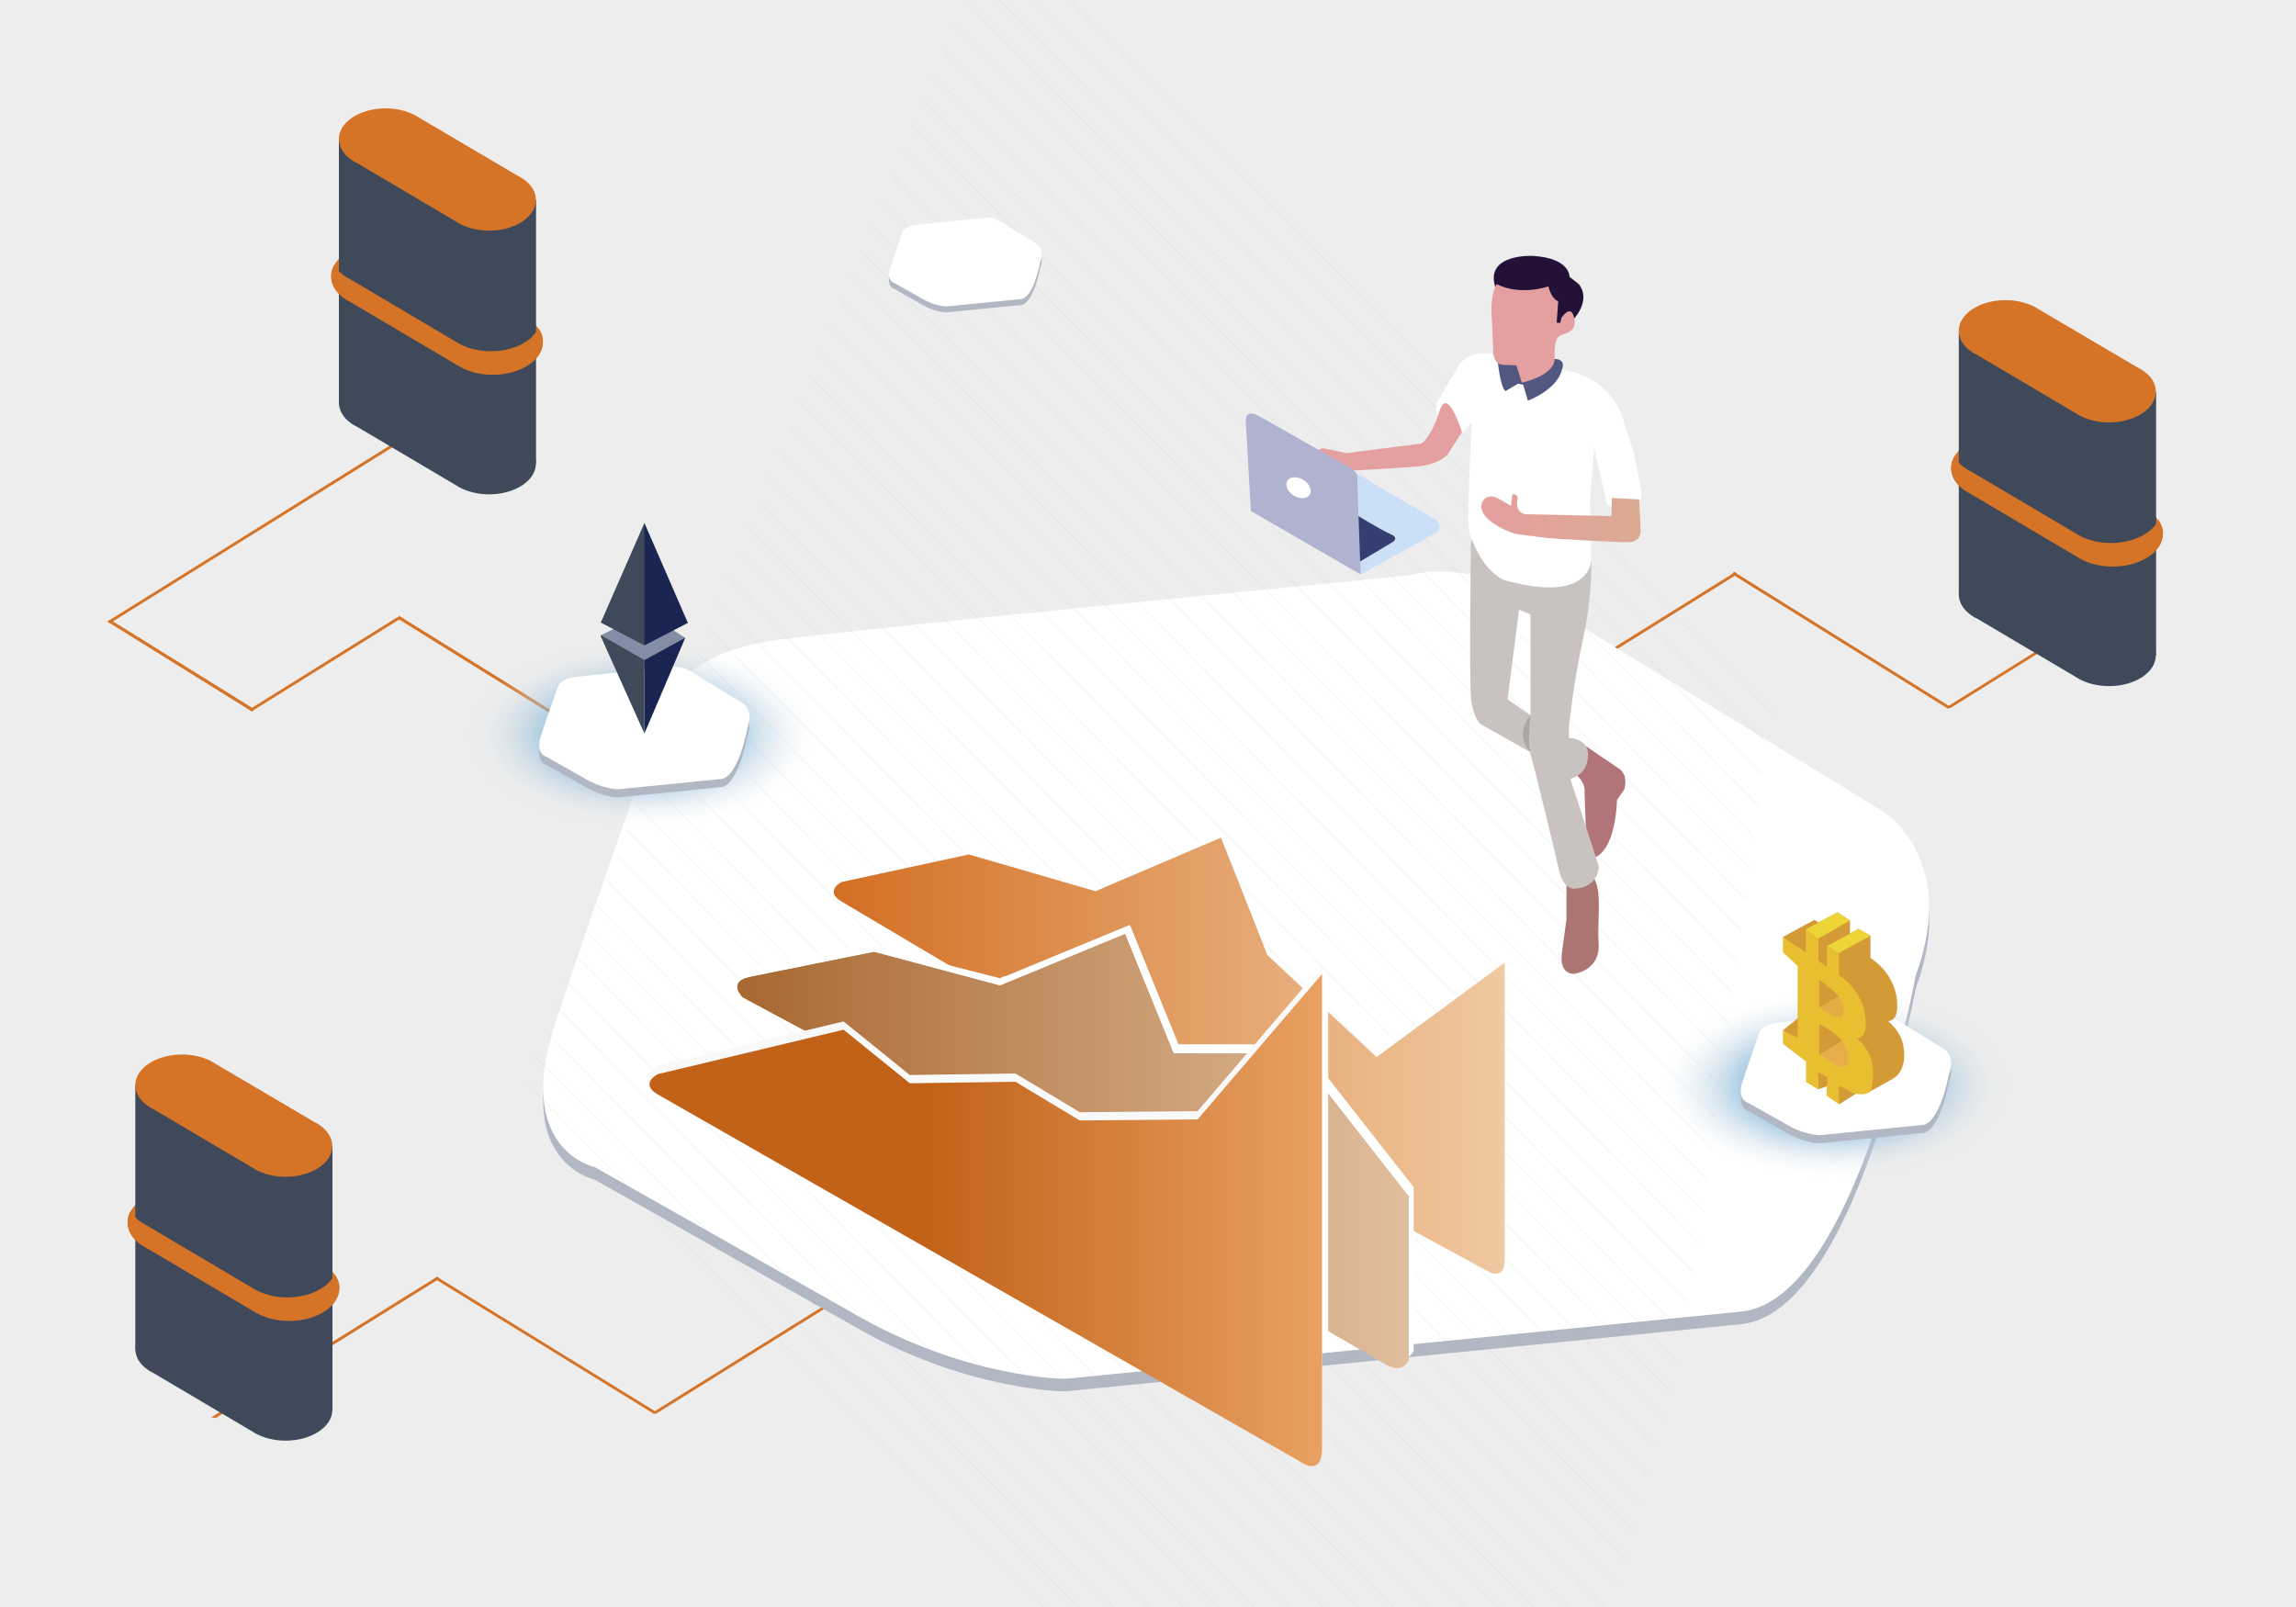 <?xml version="1.0" encoding="utf-8"?>
<!-- Generator: Adobe Illustrator 22.0.1, SVG Export Plug-In . SVG Version: 6.00 Build 0)  -->
<svg version="1.1" id="Слой_1" xmlns="http://www.w3.org/2000/svg" xmlns:xlink="http://www.w3.org/1999/xlink" x="0px" y="0px"
	 viewBox="0 0 1500 1050" style="enable-background:new 0 0 1500 1050;" xml:space="preserve">
<style type="text/css">
	.st0{fill:#EDEDED;}
	.st1{fill:#D57326;}
	.st2{fill:#B1B7C3;}
	.st3{fill:#FFFFFF;}
	.st4{fill:url(#SVGID_1_);}
	.st5{fill:url(#SVGID_2_);}
	.st6{opacity:0.1;}
	.st7{clip-path:url(#SVGID_4_);fill:#B1B7C3;}
	.st8{fill:#848DA6;}
	.st9{fill:#3F495A;}
	.st10{fill:#FAF9F7;}
	.st11{fill:url(#SVGID_5_);}
	.st12{fill:url(#SVGID_6_);}
	.st13{fill:url(#SVGID_7_);}
	.st14{fill:#F9F9F9;}
	.st15{fill:url(#SVGID_8_);}
	.st16{fill:#3E4959;}
	.st17{fill:#1B2552;}
	.st18{fill:#D49A35;}
	.st19{fill:#E9BF32;}
	.st20{fill:#E5AC46;}
	.st21{fill:#E7AD49;}
	.st22{fill:#EDD437;}
	.st23{fill:#AC7574;}
	.st24{fill:#B07479;}
	.st25{fill:#C8C3C0;}
	.st26{fill:#ADA6A6;}
	.st27{fill:url(#SVGID_9_);}
	.st28{fill:#E49FA0;}
	.st29{fill:#525782;}
	.st30{fill:#241138;}
	.st31{fill:#CBDFF7;}
	.st32{fill:#353E71;}
	.st33{fill:#AFB3CF;}
</style>
<g>
	<rect x="-17" y="-7" class="st0" width="1534.1" height="1064"/>
	
		<rect x="245.9" y="452.3" transform="matrix(0.849 0.528 -0.528 0.849 290.73 -111.496)" class="st1" width="189.3" height="2"/>
	<path class="st1" d="M72,407.1l187.7-116.9l-1-1.6L70.3,406C71,406.2,71.6,406.6,72,407.1z"/>
	<path class="st1" d="M163.7,464.3c0.3,0.1,0.5,0.2,0.8,0.4l96.7-60.2c-0.6-0.3-1.1-0.7-1.6-1.2l-96.8,60.3
		C163.1,463.7,163.4,464,163.7,464.3z"/>
	<path class="st1" d="M164.9,464.6c0.1-0.1,0.2-0.1,0.3-0.2c0.3-0.3,0.7-0.6,1.1-0.9c0,0,0.1,0,0.1,0L72,404.9l-1.9,1.2l94.5,58.8
		C164.7,464.7,164.8,464.7,164.9,464.6z"/>
	<path class="st1" d="M138.9,926.2c0.7,0,1.4,0.1,1.9,0.4l146.1-91l-1-1.6l-148.1,92.2C138.2,926.2,138.5,926.2,138.9,926.2z"/>
	<path class="st1" d="M428.3,923.9L616,807l-1-1.6L426.6,922.8C427.3,923,427.9,923.4,428.3,923.9z"/>
	<path class="st1" d="M285.5,834.3c-0.6,0.5-1.2,0.8-1.9,1l143.8,88.6c0.5-0.5,1-0.9,1.7-1.1L285.5,834.3z"/>
	<path class="st1" d="M947.1,492.2l187.7-116.9l-1-1.6L945.4,491.1C946.1,491.3,946.6,491.7,947.1,492.2z"/>
	<path class="st1" d="M1274.5,462l-141.8-88.4l-1,1.6l141,87.9C1273.2,462.6,1273.8,462.3,1274.5,462z"/>
	<path class="st1" d="M1403.4,380l-131.2,81.7c0.7,0.2,1.3,0.6,1.7,1.1l130.2-81.2C1403.8,381.1,1403.5,380.6,1403.4,380z"/>
	<path class="st2" d="M1137.4,865.2l-441.4,43.9c0,0-65.9,0-140.5-43.9l-166.9-94.4c0,0-52.7-11-26.4-92.2
		c26.4-81.2,72.5-208.6,72.5-208.6s6.6-35.1,74.7-43.9S920,384.3,920,384.3s43.9-15.4,105.4,28.5L1229.7,538c0,0,50.5,30.3,22,107.4
		C1251.6,645.4,1212.7,857.7,1137.4,865.2z"/>
	<path class="st3" d="M1137.4,857l-441.4,43.9c0,0-65.9,0-140.5-43.9l-166.9-94.4c0,0-52.7-11-26.4-92.2
		c26.4-81.2,72.5-208.6,72.5-208.6s6.6-35.1,74.7-43.9S920,376.1,920,376.1s43.9-15.4,105.4,28.5l204.2,125.2
		c0,0,50.5,30.3,22,107.4C1251.6,637.2,1212.7,849.5,1137.4,857z"/>
	
		<radialGradient id="SVGID_1_" cx="419.416" cy="479.664" r="113.388" gradientTransform="matrix(1 0 0 0.531 0 225.051)" gradientUnits="userSpaceOnUse">
		<stop  offset="0.334" style="stop-color:#5BA0D0"/>
		<stop  offset="1" style="stop-color:#EDEDED;stop-opacity:0"/>
	</radialGradient>
	<ellipse class="st4" cx="419.4" cy="479.7" rx="140.6" ry="77"/>
	
		<radialGradient id="SVGID_2_" cx="1198.808" cy="708.946" r="113.388" gradientTransform="matrix(1 0 0 0.531 0 332.627)" gradientUnits="userSpaceOnUse">
		<stop  offset="0.334" style="stop-color:#5BA0D0"/>
		<stop  offset="1" style="stop-color:#EDEDED;stop-opacity:0"/>
	</radialGradient>
	<ellipse class="st5" cx="1198.8" cy="708.9" rx="140.6" ry="77"/>
	<g class="st6">
		<defs>
			<path id="SVGID_3_" class="st6" d="M1137.4,857l-441.4,43.9c0,0-65.9,0-140.5-43.9l-166.9-94.4c0,0-52.7-11-26.4-92.2
				c26.4-81.2,72.5-208.6,72.5-208.6s6.6-35.1,74.7-43.9S920,376.1,920,376.1s43.9-15.4,105.4,28.5l204.2,125.2
				c0,0,50.5,30.3,22,107.4C1251.6,637.2,1212.7,849.5,1137.4,857z"/>
		</defs>
		<clipPath id="SVGID_4_">
			<use xlink:href="#SVGID_3_"  style="overflow:visible;"/>
		</clipPath>
		
			<rect x="-509" y="609.8" transform="matrix(0.702 0.712 -0.712 0.702 508.246 5.148)" class="st7" width="1514" height="1"/>
		
			<rect x="-488.9" y="607" transform="matrix(0.702 0.712 -0.712 0.702 512.238 -10.009)" class="st7" width="1514" height="1"/>
		
			<rect x="-468.8" y="604.2" transform="matrix(0.702 0.712 -0.712 0.702 516.23 -25.167)" class="st7" width="1514" height="1"/>
		
			<rect x="-448.7" y="601.4" transform="matrix(0.702 0.712 -0.712 0.702 520.222 -40.325)" class="st7" width="1514" height="1"/>
		
			<rect x="-428.5" y="598.6" transform="matrix(0.702 0.712 -0.712 0.702 524.215 -55.483)" class="st7" width="1514" height="1"/>
		
			<rect x="-408.4" y="595.8" transform="matrix(0.702 0.712 -0.712 0.702 528.207 -70.64)" class="st7" width="1514" height="1"/>
		
			<rect x="-388.3" y="593" transform="matrix(0.702 0.712 -0.712 0.702 532.199 -85.798)" class="st7" width="1514" height="1"/>
		
			<rect x="-368.2" y="590.2" transform="matrix(0.702 0.712 -0.712 0.702 536.192 -100.956)" class="st7" width="1514" height="1"/>
		
			<rect x="-348.1" y="587.4" transform="matrix(0.702 0.712 -0.712 0.702 540.184 -116.113)" class="st7" width="1514" height="1"/>
		
			<rect x="-327.9" y="584.6" transform="matrix(0.702 0.712 -0.712 0.702 544.176 -131.271)" class="st7" width="1514" height="1"/>
		
			<rect x="-307.8" y="581.8" transform="matrix(0.702 0.712 -0.712 0.702 548.168 -146.429)" class="st7" width="1514" height="1"/>
		
			<rect x="-287.7" y="579" transform="matrix(0.702 0.712 -0.712 0.702 552.161 -161.586)" class="st7" width="1514" height="1"/>
		
			<rect x="-267.6" y="576.2" transform="matrix(0.702 0.712 -0.712 0.702 556.153 -176.744)" class="st7" width="1514" height="1"/>
		
			<rect x="-247.4" y="573.4" transform="matrix(0.702 0.712 -0.712 0.702 560.145 -191.901)" class="st7" width="1514" height="1"/>
		
			<rect x="-227.3" y="570.6" transform="matrix(0.702 0.712 -0.712 0.702 564.138 -207.059)" class="st7" width="1514" height="1"/>
		
			<rect x="-207.2" y="567.8" transform="matrix(0.702 0.712 -0.712 0.702 568.13 -222.217)" class="st7" width="1514" height="1"/>
		
			<rect x="-187.1" y="565" transform="matrix(0.702 0.712 -0.712 0.702 572.122 -237.375)" class="st7" width="1514" height="1"/>
		
			<rect x="-167" y="562.2" transform="matrix(0.702 0.712 -0.712 0.702 576.114 -252.532)" class="st7" width="1514" height="1"/>
		
			<rect x="-146.8" y="559.4" transform="matrix(0.702 0.712 -0.712 0.702 580.106 -267.69)" class="st7" width="1514" height="1"/>
		
			<rect x="-126.7" y="556.6" transform="matrix(0.702 0.712 -0.712 0.702 584.099 -282.848)" class="st7" width="1514" height="1"/>
		
			<rect x="-106.6" y="553.8" transform="matrix(0.702 0.712 -0.712 0.702 588.091 -298.005)" class="st7" width="1514" height="1"/>
		
			<rect x="-86.5" y="550.9" transform="matrix(0.702 0.712 -0.712 0.702 592.083 -313.163)" class="st7" width="1514" height="1"/>
		
			<rect x="-66.3" y="548.1" transform="matrix(0.702 0.712 -0.712 0.702 596.076 -328.321)" class="st7" width="1514" height="1"/>
		
			<rect x="-46.2" y="545.3" transform="matrix(0.702 0.712 -0.712 0.702 600.068 -343.478)" class="st7" width="1514" height="1"/>
		
			<rect x="-26.1" y="542.5" transform="matrix(0.702 0.712 -0.712 0.702 604.06 -358.636)" class="st7" width="1514" height="1"/>
		
			<rect x="-6" y="539.7" transform="matrix(0.702 0.712 -0.712 0.702 608.052 -373.794)" class="st7" width="1514" height="1"/>
		
			<rect x="14.1" y="536.9" transform="matrix(0.702 0.712 -0.712 0.702 612.045 -388.951)" class="st7" width="1514" height="1"/>
		
			<rect x="34.3" y="534.1" transform="matrix(0.702 0.712 -0.712 0.702 616.037 -404.109)" class="st7" width="1514" height="1"/>
		
			<rect x="54.4" y="531.3" transform="matrix(0.702 0.712 -0.712 0.702 620.029 -419.267)" class="st7" width="1514" height="1"/>
		
			<rect x="74.5" y="528.5" transform="matrix(0.702 0.712 -0.712 0.702 624.021 -434.424)" class="st7" width="1514" height="1"/>
		
			<rect x="94.6" y="525.7" transform="matrix(0.702 0.712 -0.712 0.702 628.014 -449.582)" class="st7" width="1514" height="1"/>
		
			<rect x="114.8" y="522.9" transform="matrix(0.702 0.712 -0.712 0.702 632.006 -464.74)" class="st7" width="1514" height="1"/>
		
			<rect x="134.9" y="520.1" transform="matrix(0.702 0.712 -0.712 0.702 635.998 -479.897)" class="st7" width="1514" height="1"/>
		
			<rect x="155" y="517.3" transform="matrix(0.702 0.712 -0.712 0.702 639.99 -495.055)" class="st7" width="1514" height="1"/>
		
			<rect x="175.1" y="514.5" transform="matrix(0.702 0.712 -0.712 0.702 643.983 -510.213)" class="st7" width="1514" height="1"/>
		
			<rect x="195.2" y="511.7" transform="matrix(0.702 0.712 -0.712 0.702 647.975 -525.37)" class="st7" width="1514" height="1"/>
		
			<rect x="215.4" y="508.9" transform="matrix(0.702 0.712 -0.712 0.702 651.967 -540.528)" class="st7" width="1514" height="1"/>
		
			<rect x="235.5" y="506.1" transform="matrix(0.702 0.712 -0.712 0.702 655.96 -555.686)" class="st7" width="1514" height="1"/>
		
			<rect x="255.6" y="503.3" transform="matrix(0.702 0.712 -0.712 0.702 659.952 -570.843)" class="st7" width="1514" height="1"/>
		
			<rect x="275.7" y="500.5" transform="matrix(0.702 0.712 -0.712 0.702 663.944 -586.001)" class="st7" width="1514" height="1"/>
		
			<rect x="295.9" y="497.7" transform="matrix(0.702 0.712 -0.712 0.702 667.936 -601.159)" class="st7" width="1514" height="1"/>
		
			<rect x="316" y="494.9" transform="matrix(0.702 0.712 -0.712 0.702 671.929 -616.316)" class="st7" width="1514" height="1"/>
		
			<rect x="336.1" y="492" transform="matrix(0.702 0.712 -0.712 0.702 675.921 -631.474)" class="st7" width="1514" height="1"/>
		
			<rect x="356.2" y="489.2" transform="matrix(0.702 0.712 -0.712 0.702 679.913 -646.632)" class="st7" width="1514" height="1"/>
		
			<rect x="376.3" y="486.4" transform="matrix(0.702 0.712 -0.712 0.702 683.905 -661.789)" class="st7" width="1514" height="1"/>
		
			<rect x="396.5" y="483.6" transform="matrix(0.702 0.712 -0.712 0.702 687.898 -676.947)" class="st7" width="1514" height="1"/>
		
			<rect x="416.6" y="480.8" transform="matrix(0.702 0.712 -0.712 0.702 691.89 -692.105)" class="st7" width="1514" height="1"/>
	</g>
	<polygon class="st8" points="447.7,416.8 429.8,405.3 407.4,407.1 405.1,408.9 392.5,415.1 413.4,442 425.1,440.5 	"/>
	<g>
		<path class="st1" d="M345.9,208.9L345.9,208.9L345.9,208.9c-1.4-1-2.8-1.8-4.4-2.6l-68.7-40.5c-6-4.1-14.4-6.7-23.7-6.7
			c-18.1,0-32.7,9.6-32.7,21.5c0,5.6,3.3,10.7,8.6,14.5l0,0l0,0c1.4,1,3,1.9,4.6,2.7l70.1,41.5c0.2,0.1,0.3,0.2,0.5,0.3l0,0h0
			c5.8,3.4,13.4,5.4,21.7,5.4c18.1,0,32.7-9.6,32.7-21.5C354.7,217.8,351.3,212.7,345.9,208.9z"/>
		<path class="st9" d="M342.1,289.4L342.1,289.4L342.1,289.4c-1.3-0.9-2.7-1.7-4.1-2.4l-64-37.7c-5.6-3.8-13.4-6.2-22.1-6.2
			c-16.8,0-30.5,9-30.5,20c0,5.2,3,10,8,13.5l0,0l0,0c1.3,0.9,2.7,1.8,4.3,2.5l65.3,38.6c0.1,0.1,0.3,0.2,0.4,0.3l0,0h0
			c5.4,3.1,12.5,5,20.2,5c16.8,0,30.5-9,30.5-20C350.2,297.8,347.1,293,342.1,289.4z"/>
		<polygon class="st9" points="350.2,130.7 350.2,303 221.4,263 221.4,90.7 		"/>
		<path class="st1" d="M351.7,214.4c-4,8.7-16.4,15.1-31,15.1c-8.2,0-15.8-2-21.5-5.4h0l0,0c-0.2-0.1-0.3-0.2-0.5-0.3l-69.3-41
			c-1.7-0.8-3.2-1.7-4.6-2.7l0,0l0,0c-2.8-2-5-4.4-6.5-7c-1.3,2.3-2,4.8-2,7.4c0,5.6,3.3,10.7,8.6,14.5l0,0l0,0c1.4,1,3,1.9,4.6,2.7
			l70.2,41.5c0.2,0.1,0.3,0.2,0.5,0.3l0,0h0c5.8,3.4,13.4,5.4,21.7,5.4c18.1,0,32.8-9.6,32.8-21.5
			C354.9,220.2,353.7,217.1,351.7,214.4z"/>
		<path class="st1" d="M342.1,117.1L342.1,117.1L342.1,117.1c-1.3-0.9-2.7-1.7-4.1-2.4l-64-37.7c-5.6-3.8-13.4-6.2-22.1-6.2
			c-16.8,0-30.5,9-30.5,20c0,5.2,3,10,8,13.5l0,0l0,0c1.3,0.9,2.7,1.8,4.3,2.5l65.3,38.6c0.1,0.1,0.3,0.2,0.4,0.3l0,0h0
			c5.4,3.1,12.5,5,20.2,5c16.8,0,30.5-9,30.5-20C350.2,125.4,347.1,120.7,342.1,117.1z"/>
	</g>
	<path class="st10" d="M247.7,453.3"/>
	<g>
		<path class="st1" d="M212.9,827.1L212.9,827.1L212.9,827.1c-1.4-1-2.8-1.8-4.4-2.6L139.8,784c-6-4.1-14.4-6.7-23.7-6.7
			c-18.1,0-32.7,9.6-32.7,21.5c0,5.6,3.3,10.7,8.6,14.5l0,0l0,0c1.4,1,3,1.9,4.6,2.7l70.1,41.5c0.2,0.1,0.3,0.2,0.5,0.3l0,0h0
			c5.8,3.4,13.4,5.4,21.7,5.4c18.1,0,32.7-9.6,32.7-21.5C221.7,836.1,218.3,831,212.9,827.1z"/>
		<path class="st9" d="M209.1,907.7L209.1,907.7L209.1,907.7c-1.3-0.9-2.7-1.7-4.1-2.4l-64-37.7c-5.6-3.8-13.4-6.2-22.1-6.2
			c-16.8,0-30.5,9-30.5,20c0,5.2,3,10,8,13.5l0,0l0,0c1.3,0.9,2.7,1.8,4.3,2.5L166,936c0.1,0.1,0.3,0.2,0.4,0.3l0,0h0
			c5.4,3.1,12.5,5,20.2,5c16.8,0,30.5-9,30.5-20C217.2,916,214.1,911.2,209.1,907.7z"/>
		<polygon class="st9" points="217.2,748.9 217.2,921.3 88.4,881.3 88.4,708.9 		"/>
		<path class="st1" d="M218.7,832.6c-4,8.7-16.4,15.1-31,15.1c-8.2,0-15.8-2-21.5-5.4h0l0,0c-0.2-0.1-0.3-0.2-0.5-0.3l-69.3-41
			c-1.7-0.8-3.2-1.7-4.6-2.7l0,0l0,0c-2.8-2-5-4.4-6.5-7c-1.3,2.3-2,4.8-2,7.4c0,5.6,3.3,10.7,8.6,14.5l0,0l0,0c1.4,1,3,1.9,4.6,2.7
			l70.2,41.5c0.2,0.1,0.3,0.2,0.5,0.3l0,0h0c5.8,3.4,13.4,5.4,21.7,5.4c18.1,0,32.8-9.6,32.8-21.5
			C221.9,838.5,220.7,835.4,218.7,832.6z"/>
		<path class="st1" d="M209.1,735.3L209.1,735.3L209.1,735.3c-1.3-0.9-2.7-1.7-4.1-2.4l-64-37.7c-5.6-3.8-13.4-6.2-22.1-6.2
			c-16.8,0-30.5,9-30.5,20c0,5.2,3,10,8,13.5l0,0l0,0c1.3,0.9,2.7,1.8,4.3,2.5l65.3,38.6c0.1,0.1,0.3,0.2,0.4,0.3l0,0h0
			c5.4,3.1,12.5,5,20.2,5c16.8,0,30.5-9,30.5-20C217.2,743.7,214.1,738.9,209.1,735.3z"/>
	</g>
	<g>
		<path class="st1" d="M1404.2,334.2L1404.2,334.2L1404.2,334.2c-1.4-1-2.8-1.8-4.4-2.6l-68.7-40.5c-6-4.1-14.4-6.7-23.7-6.7
			c-18.1,0-32.7,9.6-32.7,21.5c0,5.6,3.3,10.7,8.6,14.5l0,0l0,0c1.4,1,3,1.9,4.6,2.7l70.1,41.5c0.2,0.1,0.3,0.2,0.5,0.3l0,0h0
			c5.8,3.4,13.4,5.4,21.7,5.4c18.1,0,32.7-9.6,32.7-21.5C1413,343.2,1409.7,338,1404.2,334.2z"/>
		<path class="st9" d="M1400.4,414.7L1400.4,414.7L1400.4,414.7c-1.3-0.9-2.7-1.7-4.1-2.4l-64-37.7c-5.6-3.8-13.4-6.2-22.1-6.2
			c-16.8,0-30.5,9-30.5,20c0,5.2,3,10,8,13.5l0,0l0,0c1.3,0.9,2.7,1.8,4.3,2.5l65.3,38.6c0.1,0.1,0.3,0.2,0.4,0.3l0,0h0
			c5.4,3.1,12.5,5,20.2,5c16.8,0,30.5-9,30.5-20C1408.6,423.1,1405.5,418.3,1400.4,414.7z"/>
		<polygon class="st9" points="1408.6,256 1408.6,428.3 1279.7,388.3 1279.7,216 		"/>
		<path class="st1" d="M1410.1,339.7c-4,8.7-16.4,15.1-31,15.1c-8.2,0-15.8-2-21.5-5.4h0l0,0c-0.2-0.1-0.3-0.2-0.5-0.3l-69.3-41
			c-1.7-0.8-3.2-1.7-4.6-2.7l0,0l0,0c-2.8-2-5-4.4-6.5-7c-1.3,2.3-2,4.8-2,7.4c0,5.6,3.3,10.7,8.6,14.5l0,0l0,0c1.4,1,3,1.9,4.6,2.7
			l70.2,41.5c0.2,0.1,0.3,0.2,0.5,0.3l0,0h0c5.8,3.4,13.4,5.4,21.7,5.4c18.1,0,32.8-9.6,32.8-21.5
			C1413.2,345.6,1412.1,342.5,1410.1,339.7z"/>
		<path class="st1" d="M1400.4,242.4L1400.4,242.4L1400.4,242.4c-1.3-0.9-2.7-1.7-4.1-2.4l-64-37.7c-5.6-3.8-13.4-6.2-22.1-6.2
			c-16.8,0-30.5,9-30.5,20c0,5.2,3,10,8,13.5l0,0l0,0c1.3,0.9,2.7,1.8,4.3,2.5l65.3,38.6c0.1,0.1,0.3,0.2,0.4,0.3l0,0h0
			c5.4,3.1,12.5,5,20.2,5c16.8,0,30.5-9,30.5-20C1408.6,250.8,1405.5,246,1400.4,242.4z"/>
	</g>
	<linearGradient id="SVGID_5_" gradientUnits="userSpaceOnUse" x1="544.652" y1="689.821" x2="983.022" y2="689.821">
		<stop  offset="0" style="stop-color:#D36F23"/>
		<stop  offset="1" style="stop-color:#F0C9A1"/>
	</linearGradient>
	<path class="st11" d="M907.7,795.7l65,35.3c0,0,10.3,6,10.3-8s0-194,0-194l-83.7,61.7L828,624l-30.3-76.7l-82,35l-82.7-24l-83.3,18
		c0,0-11.3,6,0,12.7l135,80L907.7,795.7z"/>
	<path class="st3" d="M864.2,700l-30-17.7h-64.3l-31.7-78l-45.3,18.7h0l0,0l-36.3,15l-0.4-0.1l-3.1,1.2l-85.7-21.8l-74.5,15
		c-15,3.3-4.3,13.3-4.3,13.3l50.3,27l314.3,180.7l54.7,31.7c12.3,7.3,15.7-2.7,15.7-2.7V775.7L864.2,700z"/>
	<linearGradient id="SVGID_6_" gradientUnits="userSpaceOnUse" x1="481.678" y1="752.025" x2="920.356" y2="752.025">
		<stop  offset="0" style="stop-color:#A86831"/>
		<stop  offset="1" style="stop-color:#E0BE9D"/>
	</linearGradient>
	<path class="st12" d="M535.7,678.7l-50.3-27c0,0-10.7-10,4.3-13.3L571,622l82.3,22l81.7-33.7l31.7,78H831l30,17.7l59.3,75.7v106.7
		c0,0-3.3,10-15.7,2.7L850,859.3L535.7,678.7z"/>
	<linearGradient id="SVGID_7_" gradientUnits="userSpaceOnUse" x1="481.678" y1="752.025" x2="920.356" y2="752.025">
		<stop  offset="0" style="stop-color:#A86831"/>
		<stop  offset="1" style="stop-color:#E0BE9D"/>
	</linearGradient>
	<path class="st13" d="M535.7,678.7l-50.3-27c0,0-10.7-10,4.3-13.3L571,622l82.3,22l81.7-33.7l31.7,78H831l30,17.7l59.3,75.7v106.7
		c0,0-3.3,10-15.7,2.7L850,859.3L535.7,678.7z"/>
	<path class="st14" d="M429.9,709.8l419,239.5c0,0,14.8,11.3,14.8-8.3c0-19.7,0-310,0-310l-81.3,95l-77,0.7l-42-25.3l-69,1l-43.3-35
		l-121.2,29C429.9,696.3,417.3,702.7,429.9,709.8z"/>
	<polygon class="st3" points="867.7,637.8 867.7,882.7 841.7,870.9 854.7,622.7 	"/>
	<linearGradient id="SVGID_8_" gradientUnits="userSpaceOnUse" x1="424.264" y1="797.14" x2="863.689" y2="797.14">
		<stop  offset="0.416" style="stop-color:#C26219"/>
		<stop  offset="1" style="stop-color:#E8A162"/>
	</linearGradient>
	<path class="st15" d="M429.9,715.2l419,239.5c0,0,14.8,11.3,14.8-8.3s0-310,0-310l-81.3,95l-77,0.7l-42-25.3l-69,1l-43.3-35
		l-121.2,29C429.9,701.7,417.3,708,429.9,715.2z"/>
	<polyline class="st16" points="421,341.7 392.5,406.8 421,421.7 427,405.8 423,352.2 	"/>
	<g>
		<path class="st2" d="M471,514.3l-67,6.7c0,0-10,0-21.3-6.7L357.4,500c0,0-8-1.7-4-14c4-12.3,11-31.7,11-31.7s1-5.3,11.3-6.7
			c10.3-1.3,62.3-6.3,62.3-6.3s6.7-2.3,16,4.3l31,19c0,0,7.7,4.6,3.3,16.3C488.4,481,482.4,513.2,471,514.3z"/>
		<path class="st3" d="M471,509l-67,6.7c0,0-10,0-21.3-6.7l-25.3-14.3c0,0-8-1.7-4-14c4-12.3,11-31.7,11-31.7s1-5.3,11.3-6.7
			C386,441,438,436,438,436s6.7-2.3,16,4.3l31,19c0,0,7.7,4.6,3.3,16.3C488.4,475.7,482.4,507.9,471,509z"/>
	</g>
	<g>
		<path class="st2" d="M667,199.3l-48.6,4.8c0,0-7.3,0-15.5-4.8l-18.4-10.4c0,0-5.8-1.2-2.9-10.2s8-23,8-23s0.7-3.9,8.2-4.8
			c7.5-1,45.3-4.6,45.3-4.6s4.8-1.7,11.6,3.1l22.5,13.8c0,0,5.6,3.3,2.4,11.8C679.6,175,675.3,198.4,667,199.3z"/>
		<path class="st3" d="M667,195.4l-48.6,4.8c0,0-7.3,0-15.5-4.8L584.5,185c0,0-5.8-1.2-2.9-10.2c2.9-9,8-23,8-23s0.7-3.9,8.2-4.8
			c7.5-1,45.3-4.6,45.3-4.6s4.8-1.7,11.6,3.1l22.5,13.8c0,0,5.6,3.3,2.4,11.8C679.6,171.2,675.3,194.6,667,195.4z"/>
	</g>
	<g>
		<path class="st2" d="M1256,740.3l-67,6.7c0,0-10,0-21.3-6.7l-25.3-14.3c0,0-8-1.7-4-14c4-12.3,11-31.7,11-31.7s1-5.3,11.3-6.7
			c10.3-1.3,62.3-6.3,62.3-6.3s6.7-2.3,16,4.3l31,19c0,0,7.7,4.6,3.3,16.3C1273.4,707,1267.4,739.2,1256,740.3z"/>
		<path class="st3" d="M1256,735l-67,6.7c0,0-10,0-21.3-6.7l-25.3-14.3c0,0-8-1.7-4-14c4-12.3,11-31.7,11-31.7s1-5.3,11.3-6.7
			c10.3-1.3,62.3-6.3,62.3-6.3s6.7-2.3,16,4.3l31,19c0,0,7.7,4.6,3.3,16.3C1273.4,701.7,1267.4,733.9,1256,735z"/>
	</g>
	<polygon class="st17" points="421,341.7 421,421.7 449.4,407 	"/>
	<polyline class="st17" points="421,431.3 421,479.3 447.7,416.7 	"/>
	<polyline class="st16" points="392.5,415 421,431.3 421,479.3 392.5,415.8 	"/>
	<path class="st16" d="M433.5,408.8"/>
	<path class="st18" d="M1233.4,667.1c0,0,6.8,0.9,6-11.4c0,0,0.8-17.5-17.4-29.8v-14.5l-7.9-4.5l-5.5,3v-8.5l-8.3-5.3l-12.3,6.7
		l-2.6-1.8l-20.6,11.2l30.2,26.6v27.9l-9.6-4.8v8.7l15.1,11.6v13.6l7.9,4.8v-11.1l6.1,3l-0.2,3.2l-1,0.2l0.8,2.2l-0.3,6.6l3.8,2.6
		l2.5,6.8l16.3-9.1c0,0,0,0,0,0c6.3-3.5,7.4-10.6,7.6-13.6C1244.4,684.1,1243,675.2,1233.4,667.1z"/>
	<polygon class="st18" points="1201.4,721.6 1216.5,712.1 1187,692.1 1187.7,711.8 1201.7,707 1196.4,709.7 	"/>
	<polygon class="st18" points="1164.8,673.2 1182.2,659.1 1180.1,686.7 	"/>
	<path class="st19" d="M1201.4,637.2v-14.5l-7.9-4.5V632l-5.5-4.3v-15l-8.3-5.3v14.9l-14.9-10v10l9.6,8.8v47l-9.6-4.8v8.7l15.1,11.6
		V707l7.9,4.8v-11.1l6.1,3l-0.6,12.2l8.1,5.6v-12.2l9.8,5.1c0,0,10.9,3.2,11.8-4.6s3-20.4-10.1-31.5c0,0,6.8,0.9,6-11.4
		C1218.7,667,1219.5,649.4,1201.4,637.2z"/>
	<path class="st20" d="M1188.5,640.3v17.8l8,5.2c0,0,8,4,8-1.7C1204.5,655.9,1204.3,651.1,1188.5,640.3z"/>
	<path class="st21" d="M1188.5,669.1v19.9l12.1,7.6c0,0,6.9,2.8,7.1-4.5S1203.9,677.1,1188.5,669.1z"/>
	<path class="st18" d="M1188.5,669.1v19.9l14.9-8.9C1200.4,676.5,1195.6,672.8,1188.5,669.1z"/>
	<path class="st18" d="M1188.5,640.3v17.8l12.7-7C1198.8,648.2,1195,644.8,1188.5,640.3z"/>
	<polygon class="st22" points="1193.5,618.2 1214.1,607 1222,611.4 1201.4,622.7 	"/>
	<polygon class="st22" points="1188,613.2 1208.6,601.4 1200.3,596.1 1179.7,607.3 	"/>
	<path class="st23" d="M1028.3,636.3c0,0,17.4-2,16.1-20s4.2-42.2-8-46.4c-12.2-4.2-13,5.8-13,5.8v24.8l-3,22.2
		C1020.4,622.7,1018,636.3,1028.3,636.3z"/>
	<path class="st24" d="M1036.4,487.7l21.1,14.4c0,0,6.4,3.1,3.7,13.6l-4.8,7c0,0-0.5,35.2-16.8,38.2l-3.2-10.6l-1.2-32.1
		c0,0,1.5-8.7-8.8-14S1036.4,487.7,1036.4,487.7z"/>
	<path class="st25" d="M1044.5,565.9l-18.6-57c10.2-3,11-11.2,11-11.2c3.8-15.5-11.8-15.5-11.8-15.5l-0.2-6.5c0,0,3.2-31,9.5-59.2
		s5.2-54,5.2-54c-1.2,13-16.1,15-16.1,15c-38.1-2-61.4-28.5-61.4-28.5l-1.2,7c0,0-1,85.2,0,98.8s6.2,18.2,6.2,18.2l32.4,18.3
		l3.6,13.4c0,0,12.8,51.8,15.5,64.2c2.8,12.4,9.8,11.8,9.8,11.8C1045.1,579.7,1044.5,565.9,1044.5,565.9z M999.9,467.4l-15-10.5
		l7.5-58.5l7.5,3V467.4z"/>
	<path class="st26" d="M999.9,467.4c0,0-2,13.5-0.3,23.8C999.5,491.2,988.9,480.5,999.9,467.4z"/>
	<path class="st3" d="M961.5,352.2c0,0-1.8-1.7-2.2-12.9s2.2-63.7,2.2-63.7l-5.2,6.8c0,0-5.8-0.2-12.2-5.7c0,0-9.5-4.5-4.3-15.5
		l13.7-23.2c0,0,7-9.7,21.7-6.7c14.7,3,53.3,12,53.3,12s22.5,4.8,31.3,29l7.8,24.2l4.5,23.8c0,0,2.5,8.5-5.8,9.7
		c-8.3,1.2-15.8,2.7-16.8-1.8s-8-35.7-8-35.7l-2.8,35.8l1,36.8c0,0,0.7,29.7-55.5,14.3C984.2,379.7,970.7,376.3,961.5,352.2z"/>
	<linearGradient id="SVGID_9_" gradientUnits="userSpaceOnUse" x1="967.689" y1="338.583" x2="1071.858" y2="338.583">
		<stop  offset="0" style="stop-color:#E49FA0"/>
		<stop  offset="1" style="stop-color:#DBAA91"/>
	</linearGradient>
	<path class="st27" d="M1070.9,326.3l1,20.7c0,0,0.3,6.7-7.3,7.2c-7.7,0.5-54.2-2.7-54.2-2.7l-20.2-2.6c0,0-22-6.7-22.5-18.1
		c0,0,0.7-8.7,9.8-5.8l9.7,5.5l0.8-7.3c0,0,3.2-1.5,3.5,2.8c0,0-2.5,8.8,5.3,10l56,1.2l0.3-11.8L1070.9,326.3z"/>
	<path class="st28" d="M955.1,282.4l-9.2,14.3c0,0-5.2,7-20.8,8.2c-15.7,1.2-44.3,2.7-44.3,2.7l-23.7-6l3.8-5c0,0-0.7-5,6-3.3
		l12.8,2.8l49-6.3c0,0,6.6-4.4,11.8-21.3S955.1,282.4,955.1,282.4z"/>
	<path class="st29" d="M998.2,261.8c0,0,19.1-7.1,22.2-20.2c0,0,3.3-6.8-4.7-7.1s-37.3,1-37.3,1s1.8,18,5.2,20l8.2-4.8l3.3,0.7
		L998.2,261.8z"/>
	<path class="st30" d="M1027.4,209.3c0,0,12.7-12.7,4-23.7l-6-4.7c0,0,0.6-12.2-23.9-13.7c0,0-31.3-1.7-24.7,20.1
		c6.6,21.7,23,21.9,23,21.9l13.8,7L1027.4,209.3z"/>
	<path class="st28" d="M994.2,250c0,0,21-4.2,21.5-15.5c0,0-1-12.7,3.2-15s11.5-2.2,9.5-11.8c-2-9.7-8.3,0-8.3,0l-0.8,3.3l-2.3-0.2
		l1-14c0,0-4.3-1-6.4-9.7c0,0-17.9,6.5-33.9-1.5c0,0-4.7,8.3-3,23.8l0.8,18.7c0,0-0.8,10.5,7,10.3l8.2,0.3L994.2,250z"/>
	<path class="st31" d="M888.9,375.3l49.5-27.3c0,0,6-4.9-2-9.4S886,309.3,886,309.3l-10.7,16.9C875.4,326.2,878.5,367.7,888.9,375.3
		z"/>
	<path class="st32" d="M887,367.8l22.8-13.6c0,0,4.7-2.7-1.5-5.3S883,334.5,883,334.5L887,367.8z"/>
	<path class="st33" d="M888.9,375.3l-2.2-61.7c0,0,1.7-5.3-6-8.7l-59-33.5c0,0-8.3-4.8-7.8,4.2l3.3,58.3L888.9,375.3z"/>
	<ellipse transform="matrix(0.526 -0.851 0.851 0.526 131.002 872.643)" class="st3" cx="848" cy="318.8" rx="6" ry="8.6"/>
</g>
</svg>
